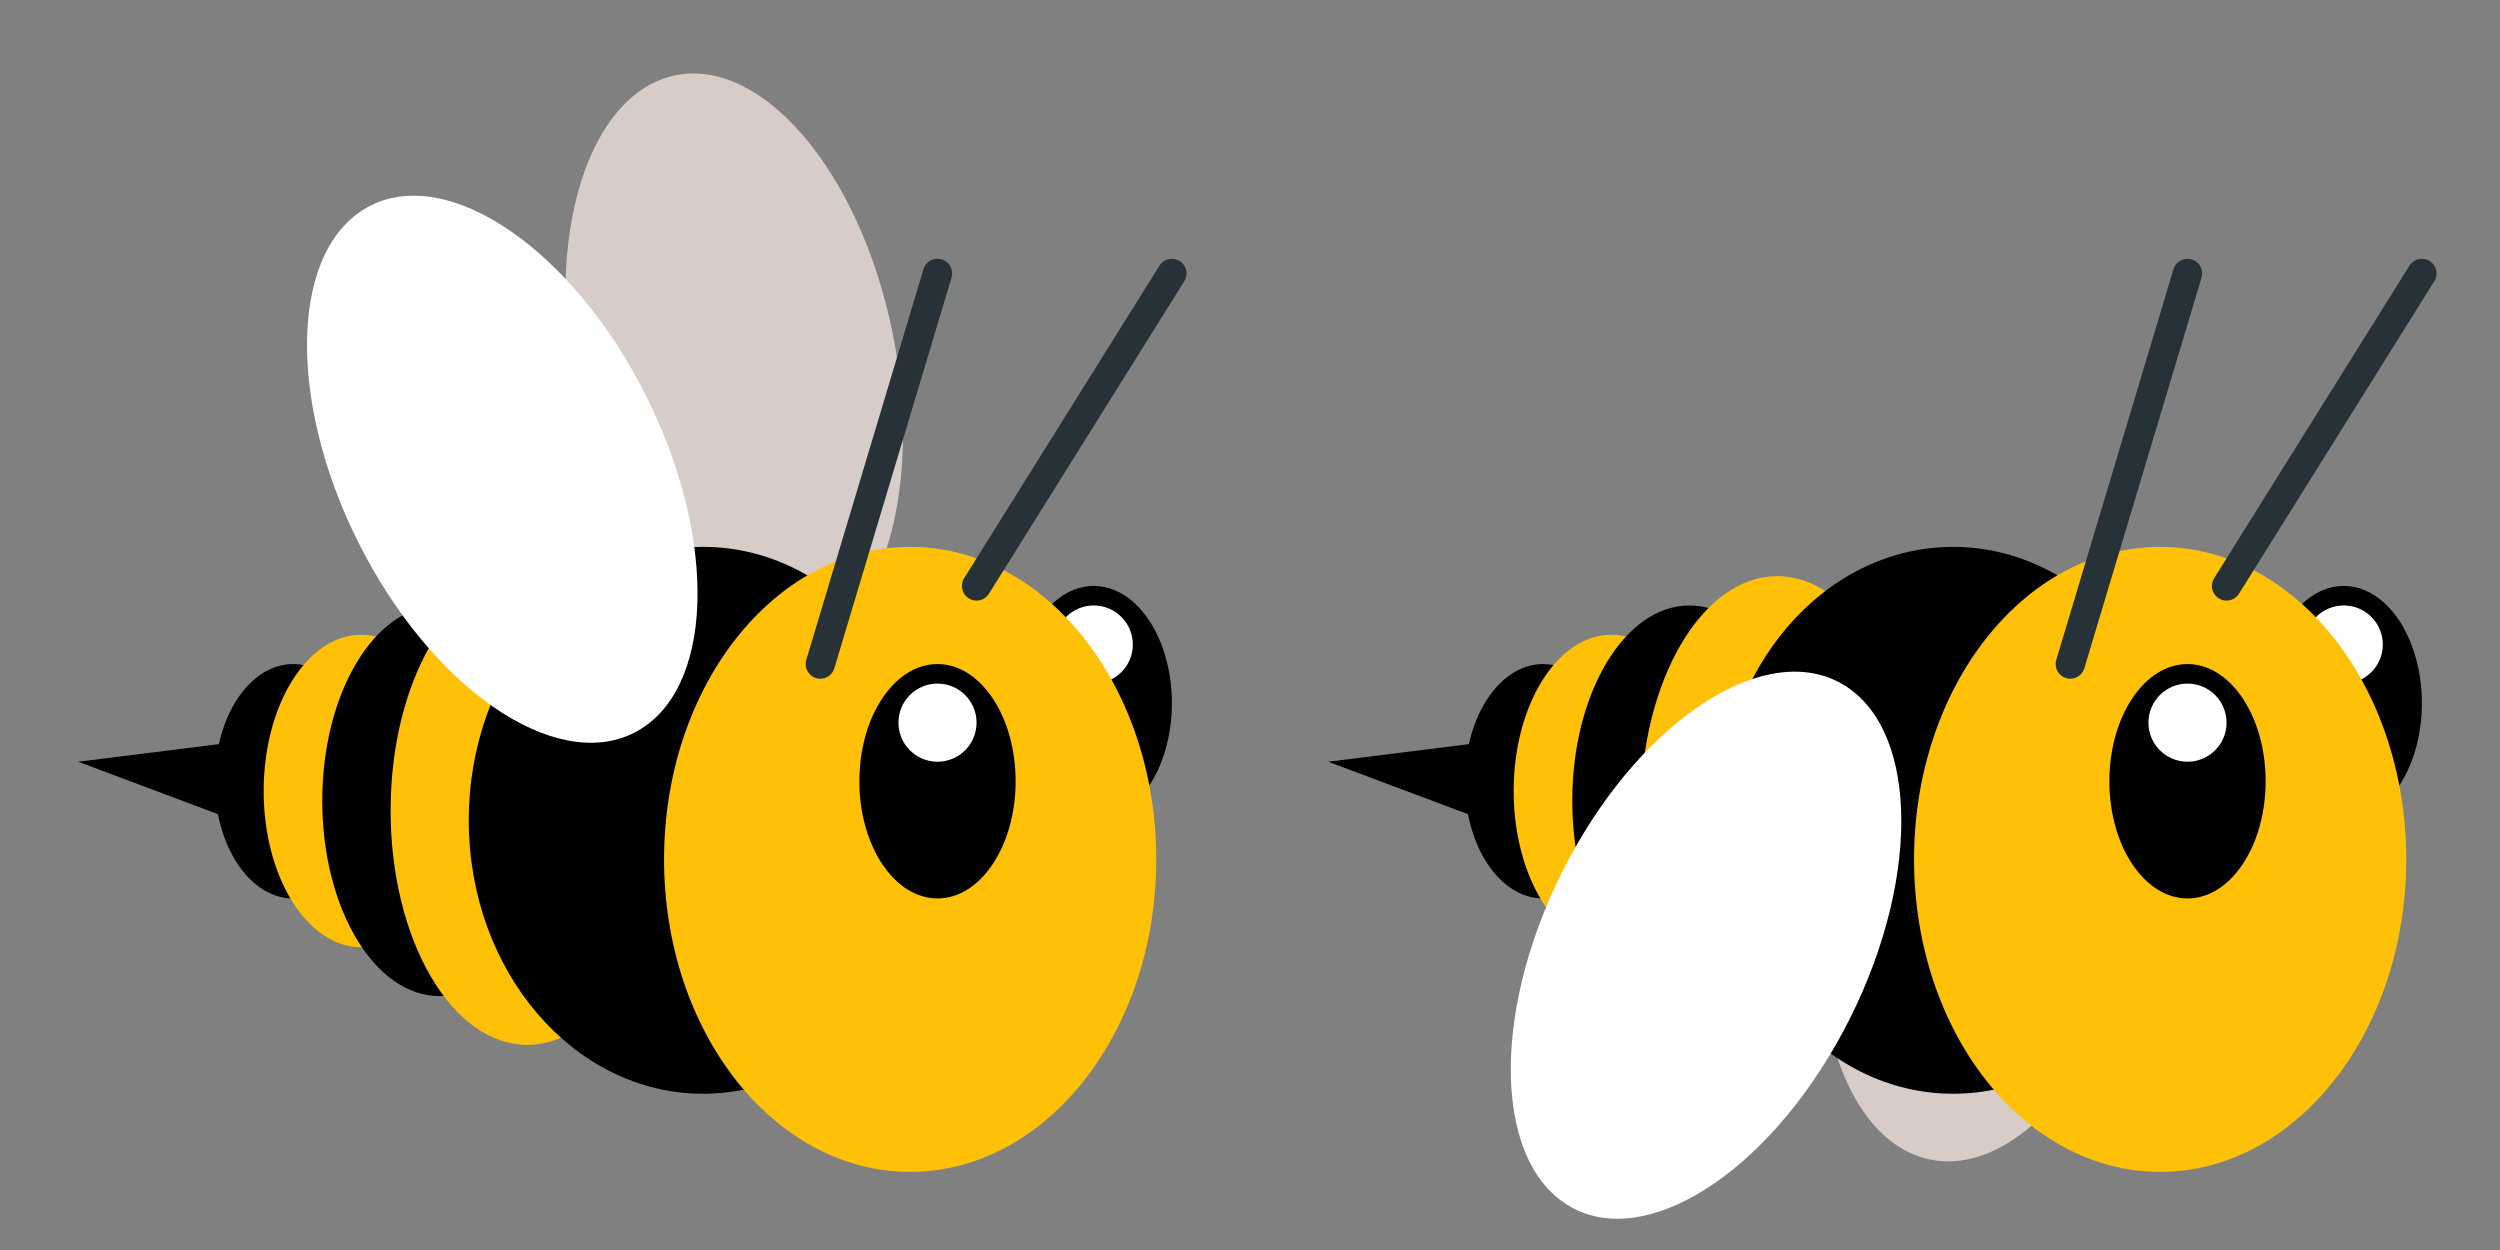 <?xml version="1.0" encoding="UTF-8" standalone="no"?>
<!-- Created with Inkscape (http://www.inkscape.org/) -->

<svg
   xmlns:dc="http://purl.org/dc/elements/1.1/"
   xmlns:cc="http://creativecommons.org/ns#"
   xmlns:rdf="http://www.w3.org/1999/02/22-rdf-syntax-ns#"
   xmlns:svg="http://www.w3.org/2000/svg"
   xmlns="http://www.w3.org/2000/svg"
   xmlns:sodipodi="http://sodipodi.sourceforge.net/DTD/sodipodi-0.dtd"
   xmlns:inkscape="http://www.inkscape.org/namespaces/inkscape"
   width="256"
   height="128"
   viewBox="0 0 256 128"
   id="svg2"
   version="1.1"
   inkscape:version="0.91 r13725"
   sodipodi:docname="spritesheet_bee.svg"
   inkscape:export-filename="/home/mwibrow/Pictures/art/art/spritesheet_bee.png"
   inkscape:export-xdpi="90"
   inkscape:export-ydpi="90">
  <rect x="0" y="0" width="256" height="128" fill="#808080" stroke="none"/>
  <defs
     id="defs4" />
  <sodipodi:namedview
     id="base"
     pagecolor="#ffffff"
     bordercolor="#666666"
     borderopacity="1.0"
     inkscape:pageopacity="0.0"
     inkscape:pageshadow="2"
     inkscape:zoom="1.9921409"
     inkscape:cx="143.89872"
     inkscape:cy="49.149264"
     inkscape:document-units="px"
     inkscape:current-layer="layer1"
     showgrid="true"
     units="px"
     inkscape:window-width="1366"
     inkscape:window-height="719"
     inkscape:window-x="0"
     inkscape:window-y="25"
     inkscape:window-maximized="1"
     inkscape:snap-bbox="true"
     inkscape:bbox-paths="true"
     inkscape:bbox-nodes="true"
     inkscape:snap-bbox-midpoints="false"
     inkscape:snap-nodes="true"
     inkscape:object-paths="true"
     inkscape:object-nodes="true"
     inkscape:snap-smooth-nodes="true"
     inkscape:snap-intersection-paths="true"
     inkscape:snap-bbox-edge-midpoints="false"
     inkscape:snap-center="false"
     showguides="true"
     inkscape:guide-bbox="true">
    <inkscape:grid
       type="xygrid"
       id="grid4136"
       color="#ff3f00"
       opacity="0.125"
       empcolor="#ff3f00"
       empopacity="0.251"
       empspacing="8"
       spacingx="32"
       spacingy="32" />
    <inkscape:grid
       type="xygrid"
       id="grid4138"
       empspacing="8" />
    <sodipodi:guide
       position="128,128"
       orientation="1,0"
       id="guide5019" />
  </sodipodi:namedview>
  <g
     inkscape:groupmode="layer"
     id="layer2"
     inkscape:label="background"
     style="display:none">
    <rect
       style="opacity:1;fill:#2196f3;fill-opacity:1;stroke:none;stroke-width:3;stroke-linecap:round;stroke-linejoin:round;stroke-miterlimit:4;stroke-dasharray:none;stroke-opacity:1"
       id="rect4879"
       width="256"
       height="128"
       x="0"
       y="0" />
  </g>
  <g
     inkscape:label="bee"
     inkscape:groupmode="layer"
     id="layer1"
     transform="translate(0,-924.362)"
     sodipodi:insensitive="true">
    <ellipse
       ry="12"
       rx="8"
       cy="1004.362"
       cx="30"
       id="ellipse4835"
       style="opacity:1;fill:#000000;fill-opacity:1;stroke:none;stroke-width:3;stroke-linecap:round;stroke-linejoin:round;stroke-miterlimit:4;stroke-dasharray:none;stroke-opacity:1" />
    <ellipse
       style="opacity:1;fill:#ffc107;fill-opacity:1;stroke:none;stroke-width:3;stroke-linecap:round;stroke-linejoin:round;stroke-miterlimit:4;stroke-dasharray:none;stroke-opacity:1"
       id="ellipse4833"
       cx="37"
       cy="1005.362"
       rx="10"
       ry="16" />
    <ellipse
       ry="20"
       rx="12"
       cy="1006.362"
       cx="45"
       id="ellipse4831"
       style="opacity:1;fill:#000000;fill-opacity:1;stroke:none;stroke-width:3;stroke-linecap:round;stroke-linejoin:round;stroke-miterlimit:4;stroke-dasharray:none;stroke-opacity:1" />
    <ellipse
       inkscape:transform-center-x="6.8483969"
       transform="matrix(0.957,-0.291,0.227,0.974,0,0)"
       inkscape:transform-center-y="-29.363317"
       ry="30.151"
       rx="16.58"
       cy="943.901"
       cx="-145.336"
       id="ellipse4884"
       style="opacity:1;fill:#d7ccc8;fill-opacity:1;stroke:none;stroke-width:3;stroke-linecap:round;stroke-linejoin:round;stroke-miterlimit:4;stroke-dasharray:none;stroke-opacity:1" />
    <ellipse
       style="opacity:1;fill:#ffc107;fill-opacity:1;stroke:none;stroke-width:3;stroke-linecap:round;stroke-linejoin:round;stroke-miterlimit:4;stroke-dasharray:none;stroke-opacity:1"
       id="path4829"
       cx="54"
       cy="1007.362"
       rx="14"
       ry="24" />
    <ellipse
       ry="28"
       rx="24"
       cy="1008.362"
       cx="72"
       id="ellipse4837"
       style="opacity:1;fill:#000000;fill-opacity:1;stroke:none;stroke-width:3;stroke-linecap:round;stroke-linejoin:round;stroke-miterlimit:4;stroke-dasharray:none;stroke-opacity:1" />
    <g
       id="g4853"
       transform="translate(0,12)">
      <ellipse
         style="opacity:1;fill:#000000;fill-opacity:1;stroke:none;stroke-width:3;stroke-linecap:round;stroke-linejoin:round;stroke-miterlimit:4;stroke-dasharray:none;stroke-opacity:1"
         id="ellipse4849"
         cx="112"
         cy="984.362"
         rx="8"
         ry="12" />
      <circle
         style="opacity:1;fill:#ffffff;fill-opacity:1;stroke:none;stroke-width:3;stroke-linecap:round;stroke-linejoin:round;stroke-miterlimit:4;stroke-dasharray:none;stroke-opacity:1"
         id="circle4851"
         cx="112"
         cy="978.362"
         r="4" />
    </g>
    <ellipse
       ry="32"
       rx="25.2"
       cy="1012.362"
       cx="93.2"
       id="ellipse4841"
       style="opacity:1;fill:#ffc107;fill-opacity:1;stroke:none;stroke-width:3;stroke-linecap:round;stroke-linejoin:round;stroke-miterlimit:4;stroke-dasharray:none;stroke-opacity:1" />
    <path
       style="fill:#000000;fill-rule:evenodd;stroke:none;stroke-width:1px;stroke-linecap:butt;stroke-linejoin:miter;stroke-opacity:1"
       d="m 24,1000.362 -16,2 16,6 z"
       id="path4843"
       inkscape:connector-curvature="0"
       sodipodi:nodetypes="cccc" />
    <ellipse
       style="opacity:1;fill:#000000;fill-opacity:1;stroke:none;stroke-width:3;stroke-linecap:round;stroke-linejoin:round;stroke-miterlimit:4;stroke-dasharray:none;stroke-opacity:1"
       id="path4845"
       cx="96"
       cy="1004.362"
       rx="8"
       ry="12" />
    <circle
       style="opacity:1;fill:#ffffff;fill-opacity:1;stroke:none;stroke-width:3;stroke-linecap:round;stroke-linejoin:round;stroke-miterlimit:4;stroke-dasharray:none;stroke-opacity:1"
       id="path4847"
       cx="96"
       cy="998.362"
       r="4" />
    <ellipse
       style="opacity:1;fill:#ffffff;fill-opacity:1;stroke:none;stroke-width:3;stroke-linecap:round;stroke-linejoin:round;stroke-miterlimit:4;stroke-dasharray:none;stroke-opacity:1"
       id="path4876"
       cx="-413.478"
       cy="854.513"
       rx="16.58"
       ry="30.151"
       inkscape:transform-center-y="-26.590282"
       transform="matrix(0.849,-0.529,0.471,0.882,0,0)"
       inkscape:transform-center-x="14.214825" />
    <path
       style="fill:none;fill-rule:evenodd;stroke:#263238;stroke-width:3;stroke-linecap:round;stroke-linejoin:round;stroke-miterlimit:4;stroke-dasharray:none;stroke-opacity:1"
       d="m 84,992.362 12,-40"
       id="path4886"
       inkscape:connector-curvature="0"
       sodipodi:nodetypes="cc" />
    <path
       style="fill:none;fill-rule:evenodd;stroke:#263238;stroke-width:3;stroke-linecap:round;stroke-linejoin:round;stroke-miterlimit:4;stroke-dasharray:none;stroke-opacity:1"
       d="m 100,984.362 20,-32"
       id="path4888"
       inkscape:connector-curvature="0"
       sodipodi:nodetypes="cc" />
    <ellipse
       style="opacity:1;fill:#000000;fill-opacity:1;stroke:none;stroke-width:3;stroke-linecap:round;stroke-linejoin:round;stroke-miterlimit:4;stroke-dasharray:none;stroke-opacity:1"
       id="ellipse4987"
       cx="158"
       cy="1004.362"
       rx="8"
       ry="12" />
    <ellipse
       ry="16"
       rx="10"
       cy="1005.362"
       cx="165"
       id="ellipse4989"
       style="opacity:1;fill:#ffc107;fill-opacity:1;stroke:none;stroke-width:3;stroke-linecap:round;stroke-linejoin:round;stroke-miterlimit:4;stroke-dasharray:none;stroke-opacity:1" />
    <ellipse
       style="opacity:1;fill:#000000;fill-opacity:1;stroke:none;stroke-width:3;stroke-linecap:round;stroke-linejoin:round;stroke-miterlimit:4;stroke-dasharray:none;stroke-opacity:1"
       id="ellipse4991"
       cx="173"
       cy="1006.362"
       rx="12"
       ry="20" />
    <ellipse
       style="opacity:1;fill:#d7ccc8;fill-opacity:1;stroke:none;stroke-width:3;stroke-linecap:round;stroke-linejoin:round;stroke-miterlimit:4;stroke-dasharray:none;stroke-opacity:1"
       id="ellipse4993"
       cx="429.224"
       cy="-912.336"
       rx="16.58"
       ry="30.151"
       inkscape:transform-center-y="29.363335"
       transform="matrix(0.957,0.291,0.227,-0.974,0,0)"
       inkscape:transform-center-x="6.8483881" />
    <ellipse
       ry="24"
       rx="14"
       cy="1007.362"
       cx="182"
       id="ellipse4995"
       style="opacity:1;fill:#ffc107;fill-opacity:1;stroke:none;stroke-width:3;stroke-linecap:round;stroke-linejoin:round;stroke-miterlimit:4;stroke-dasharray:none;stroke-opacity:1" />
    <ellipse
       style="opacity:1;fill:#000000;fill-opacity:1;stroke:none;stroke-width:3;stroke-linecap:round;stroke-linejoin:round;stroke-miterlimit:4;stroke-dasharray:none;stroke-opacity:1"
       id="ellipse4997"
       cx="200"
       cy="1008.362"
       rx="24"
       ry="28" />
    <g
       transform="translate(128,12)"
       id="g4999">
      <ellipse
         ry="12"
         rx="8"
         cy="984.362"
         cx="112"
         id="ellipse5001"
         style="opacity:1;fill:#000000;fill-opacity:1;stroke:none;stroke-width:3;stroke-linecap:round;stroke-linejoin:round;stroke-miterlimit:4;stroke-dasharray:none;stroke-opacity:1" />
      <circle
         r="4"
         cy="978.362"
         cx="112"
         id="circle5003"
         style="opacity:1;fill:#ffffff;fill-opacity:1;stroke:none;stroke-width:3;stroke-linecap:round;stroke-linejoin:round;stroke-miterlimit:4;stroke-dasharray:none;stroke-opacity:1" />
    </g>
    <ellipse
       style="opacity:1;fill:#ffc107;fill-opacity:1;stroke:none;stroke-width:3;stroke-linecap:round;stroke-linejoin:round;stroke-miterlimit:4;stroke-dasharray:none;stroke-opacity:1"
       id="ellipse5005"
       cx="221.2"
       cy="1012.362"
       rx="25.2"
       ry="32" />
    <path
       sodipodi:nodetypes="cccc"
       inkscape:connector-curvature="0"
       id="path5007"
       d="m 152,1000.362 -16,2 16,6 z"
       style="fill:#000000;fill-rule:evenodd;stroke:none;stroke-width:1px;stroke-linecap:butt;stroke-linejoin:miter;stroke-opacity:1" />
    <ellipse
       ry="12"
       rx="8"
       cy="1004.362"
       cx="224"
       id="ellipse5009"
       style="opacity:1;fill:#000000;fill-opacity:1;stroke:none;stroke-width:3;stroke-linecap:round;stroke-linejoin:round;stroke-miterlimit:4;stroke-dasharray:none;stroke-opacity:1" />
    <circle
       r="4"
       cy="998.362"
       cx="224"
       id="circle5011"
       style="opacity:1;fill:#ffffff;fill-opacity:1;stroke:none;stroke-width:3;stroke-linecap:round;stroke-linejoin:round;stroke-miterlimit:4;stroke-dasharray:none;stroke-opacity:1" />
    <ellipse
       inkscape:transform-center-x="14.214814"
       transform="matrix(0.849,0.529,0.471,-0.882,0,0)"
       inkscape:transform-center-y="26.590296"
       ry="30.151"
       rx="16.58"
       cy="-776.112"
       cx="636.335"
       id="ellipse5013"
       style="opacity:1;fill:#ffffff;fill-opacity:1;stroke:none;stroke-width:3;stroke-linecap:round;stroke-linejoin:round;stroke-miterlimit:4;stroke-dasharray:none;stroke-opacity:1" />
    <path
       sodipodi:nodetypes="cc"
       inkscape:connector-curvature="0"
       id="path5015"
       d="m 212,992.362 12,-40"
       style="fill:none;fill-rule:evenodd;stroke:#263238;stroke-width:3;stroke-linecap:round;stroke-linejoin:round;stroke-miterlimit:4;stroke-dasharray:none;stroke-opacity:1" />
    <path
       sodipodi:nodetypes="cc"
       inkscape:connector-curvature="0"
       id="path5017"
       d="m 228,984.362 20,-32"
       style="fill:none;fill-rule:evenodd;stroke:#263238;stroke-width:3;stroke-linecap:round;stroke-linejoin:round;stroke-miterlimit:4;stroke-dasharray:none;stroke-opacity:1" />
  </g>
</svg>
